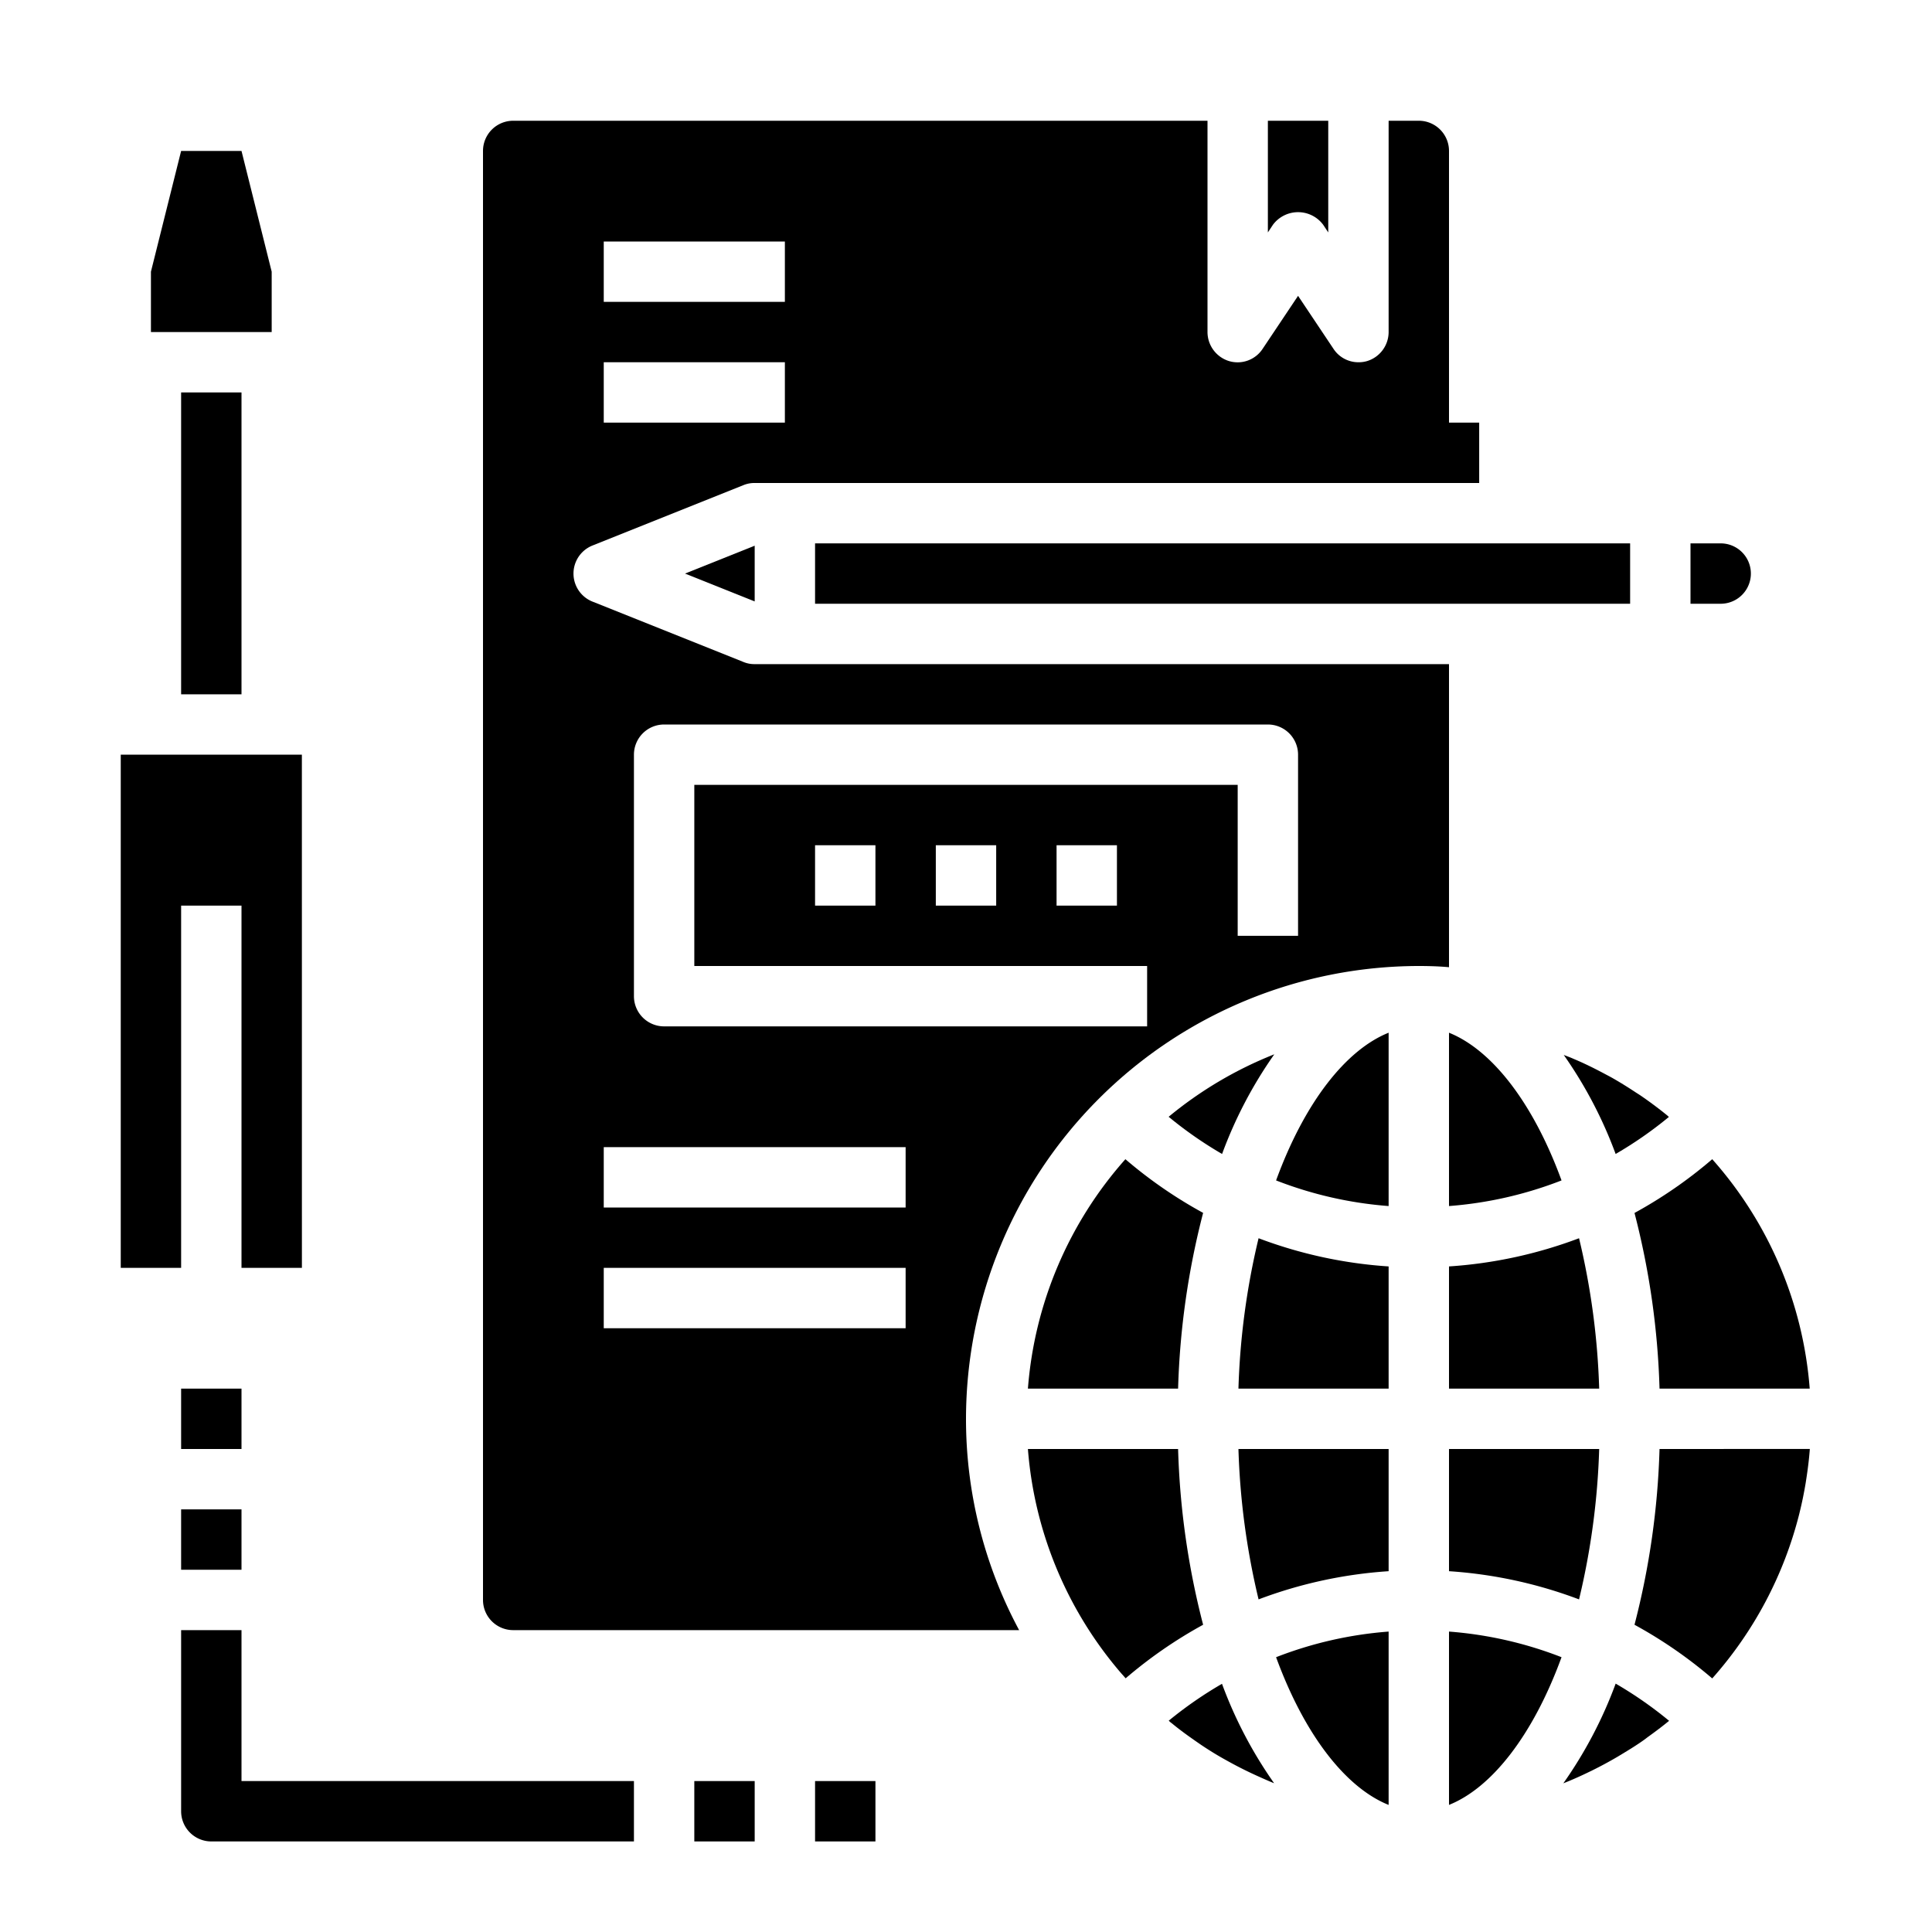 <svg xmlns="http://www.w3.org/2000/svg" viewBox="0 0 64 64" x="0px" y="0px"><g data-name="Global-Business"><polygon points="6 30 8 30 8 42 10.001 42 10 25 4 25 4 42 6 42 6 30"></polygon><polygon points="5 11 7 11 9 11 9 9 8 5 6 5 5 9 5 11"></polygon><path d="M48,46h4.975a24.411,24.411,0,0,0-.667-4.982A14.937,14.937,0,0,1,48,41.952Z"></path><path d="M48,52.048a14.937,14.937,0,0,1,4.308.934A24.411,24.411,0,0,0,52.975,48H48Z"></path><path d="M48,59.79c1.413-.567,2.78-2.3,3.728-4.893A12.936,12.936,0,0,0,48,54.048Z"></path><path d="M42.168,7.445a1.039,1.039,0,0,1,1.664,0L44,7.7V4H42V7.7Z"></path><path d="M54.974,46h4.975a12.932,12.932,0,0,0-3.229-7.6,15.011,15.011,0,0,1-2.575,1.781A26.1,26.1,0,0,1,54.974,46Z"></path><rect x="27" y="18" width="27" height="2"></rect><path d="M57,18H56v2h1a1,1,0,0,0,0-2Z"></path><path d="M48,39.952a12.936,12.936,0,0,0,3.728-.849C50.78,36.512,49.413,34.777,48,34.21Z"></path><path d="M51.787,59.075c.306-.121.605-.255.9-.4l.068-.033q.416-.206.814-.439c.056-.033.111-.067.166-.1.248-.15.493-.3.73-.47.045-.032.088-.068.133-.1.236-.17.469-.344.693-.529a13.133,13.133,0,0,0-1.77-1.232A14.3,14.3,0,0,1,51.787,59.075Z"></path><path d="M54.974,48a26.1,26.1,0,0,1-.829,5.822A15.011,15.011,0,0,1,56.72,55.6,12.969,12.969,0,0,0,59.6,50.162l.015-.062c.079-.319.145-.644.2-.972.007-.043.013-.087.02-.13.051-.329.093-.661.118-1Z"></path><path d="M55.22,36.942l-.019-.015q-.413-.334-.853-.635c-.058-.04-.119-.076-.178-.115-.237-.157-.479-.308-.727-.45-.1-.058-.207-.112-.311-.168-.212-.113-.427-.222-.646-.324-.121-.057-.243-.11-.366-.162-.1-.046-.213-.085-.319-.127a14.29,14.29,0,0,1,1.719,3.281A13.045,13.045,0,0,0,55.284,37C55.262,36.981,55.242,36.96,55.22,36.942Z"></path><path d="M42.213,34.925a12.992,12.992,0,0,0-3.5,2.07,13.133,13.133,0,0,0,1.77,1.232A14.3,14.3,0,0,1,42.213,34.925Z"></path><path d="M46,59.79V54.048a12.936,12.936,0,0,0-3.728.849C43.22,57.488,44.587,59.223,46,59.79Z"></path><path d="M39.026,48H34.051a12.909,12.909,0,0,0,3.012,7.338c.073.087.15.172.226.258a15.054,15.054,0,0,1,2.566-1.774A26.1,26.1,0,0,1,39.026,48Z"></path><path d="M46,48H41.025a24.411,24.411,0,0,0,.667,4.982A14.937,14.937,0,0,1,46,52.048Z"></path><polygon points="25 19.923 25 18.077 22.692 19 25 19.923"></polygon><path d="M38.716,57c.02.017.038.037.058.053s.041.03.06.046c.3.248.625.476.951.7q.181.122.367.237c.232.145.471.277.713.408q.416.222.847.414c.164.074.328.147.495.214a14.286,14.286,0,0,1-1.727-3.294A13.221,13.221,0,0,0,38.716,57Z"></path><path d="M46,41.952a14.937,14.937,0,0,1-4.308-.934A24.411,24.411,0,0,0,41.025,46H46Z"></path><path d="M46,34.21c-1.413.567-2.78,2.3-3.728,4.893A12.936,12.936,0,0,0,46,39.952Z"></path><path d="M37.28,38.4A12.932,12.932,0,0,0,34.051,46h4.975a26.1,26.1,0,0,1,.829-5.822A15.011,15.011,0,0,1,37.28,38.4Z"></path><path d="M19.63,18.07l5-2A.937.937,0,0,1,25,16H49V14H48V5a1,1,0,0,0-1-1H46v7a1.008,1.008,0,0,1-.71.96A.967.967,0,0,1,45,12a.984.984,0,0,1-.83-.45L43,9.8l-1.17,1.75a.992.992,0,0,1-1.12.41A1.008,1.008,0,0,1,40,11V4H17a1,1,0,0,0-1,1V53a1,1,0,0,0,1,1H33.76A14.771,14.771,0,0,1,32,47,15.018,15.018,0,0,1,47,32c.34,0,.67.01,1,.04V22H25a.937.937,0,0,1-.37-.07l-5-2a1,1,0,0,1,0-1.86ZM20,8h6v2H20Zm0,4h6v2H20Zm1,13a1,1,0,0,1,1-1H42a1,1,0,0,1,1,1v6H41V26H23v6H38v2H22a1,1,0,0,1-1-1Zm16,3v2H35V28Zm-4,0v2H31V28Zm-4,0v2H27V28ZM20,38H30v2H20Zm0,4H30v2H20Z"></path><rect x="6" y="46" width="2" height="2"></rect><rect x="6" y="50" width="2" height="2"></rect><path d="M8,54H6v6a1,1,0,0,0,1,1H21V59H8Z"></path><rect x="23" y="59" width="2" height="2"></rect><rect x="27" y="59" width="2" height="2"></rect><rect x="6" y="13" width="2" height="10"></rect></g></svg>